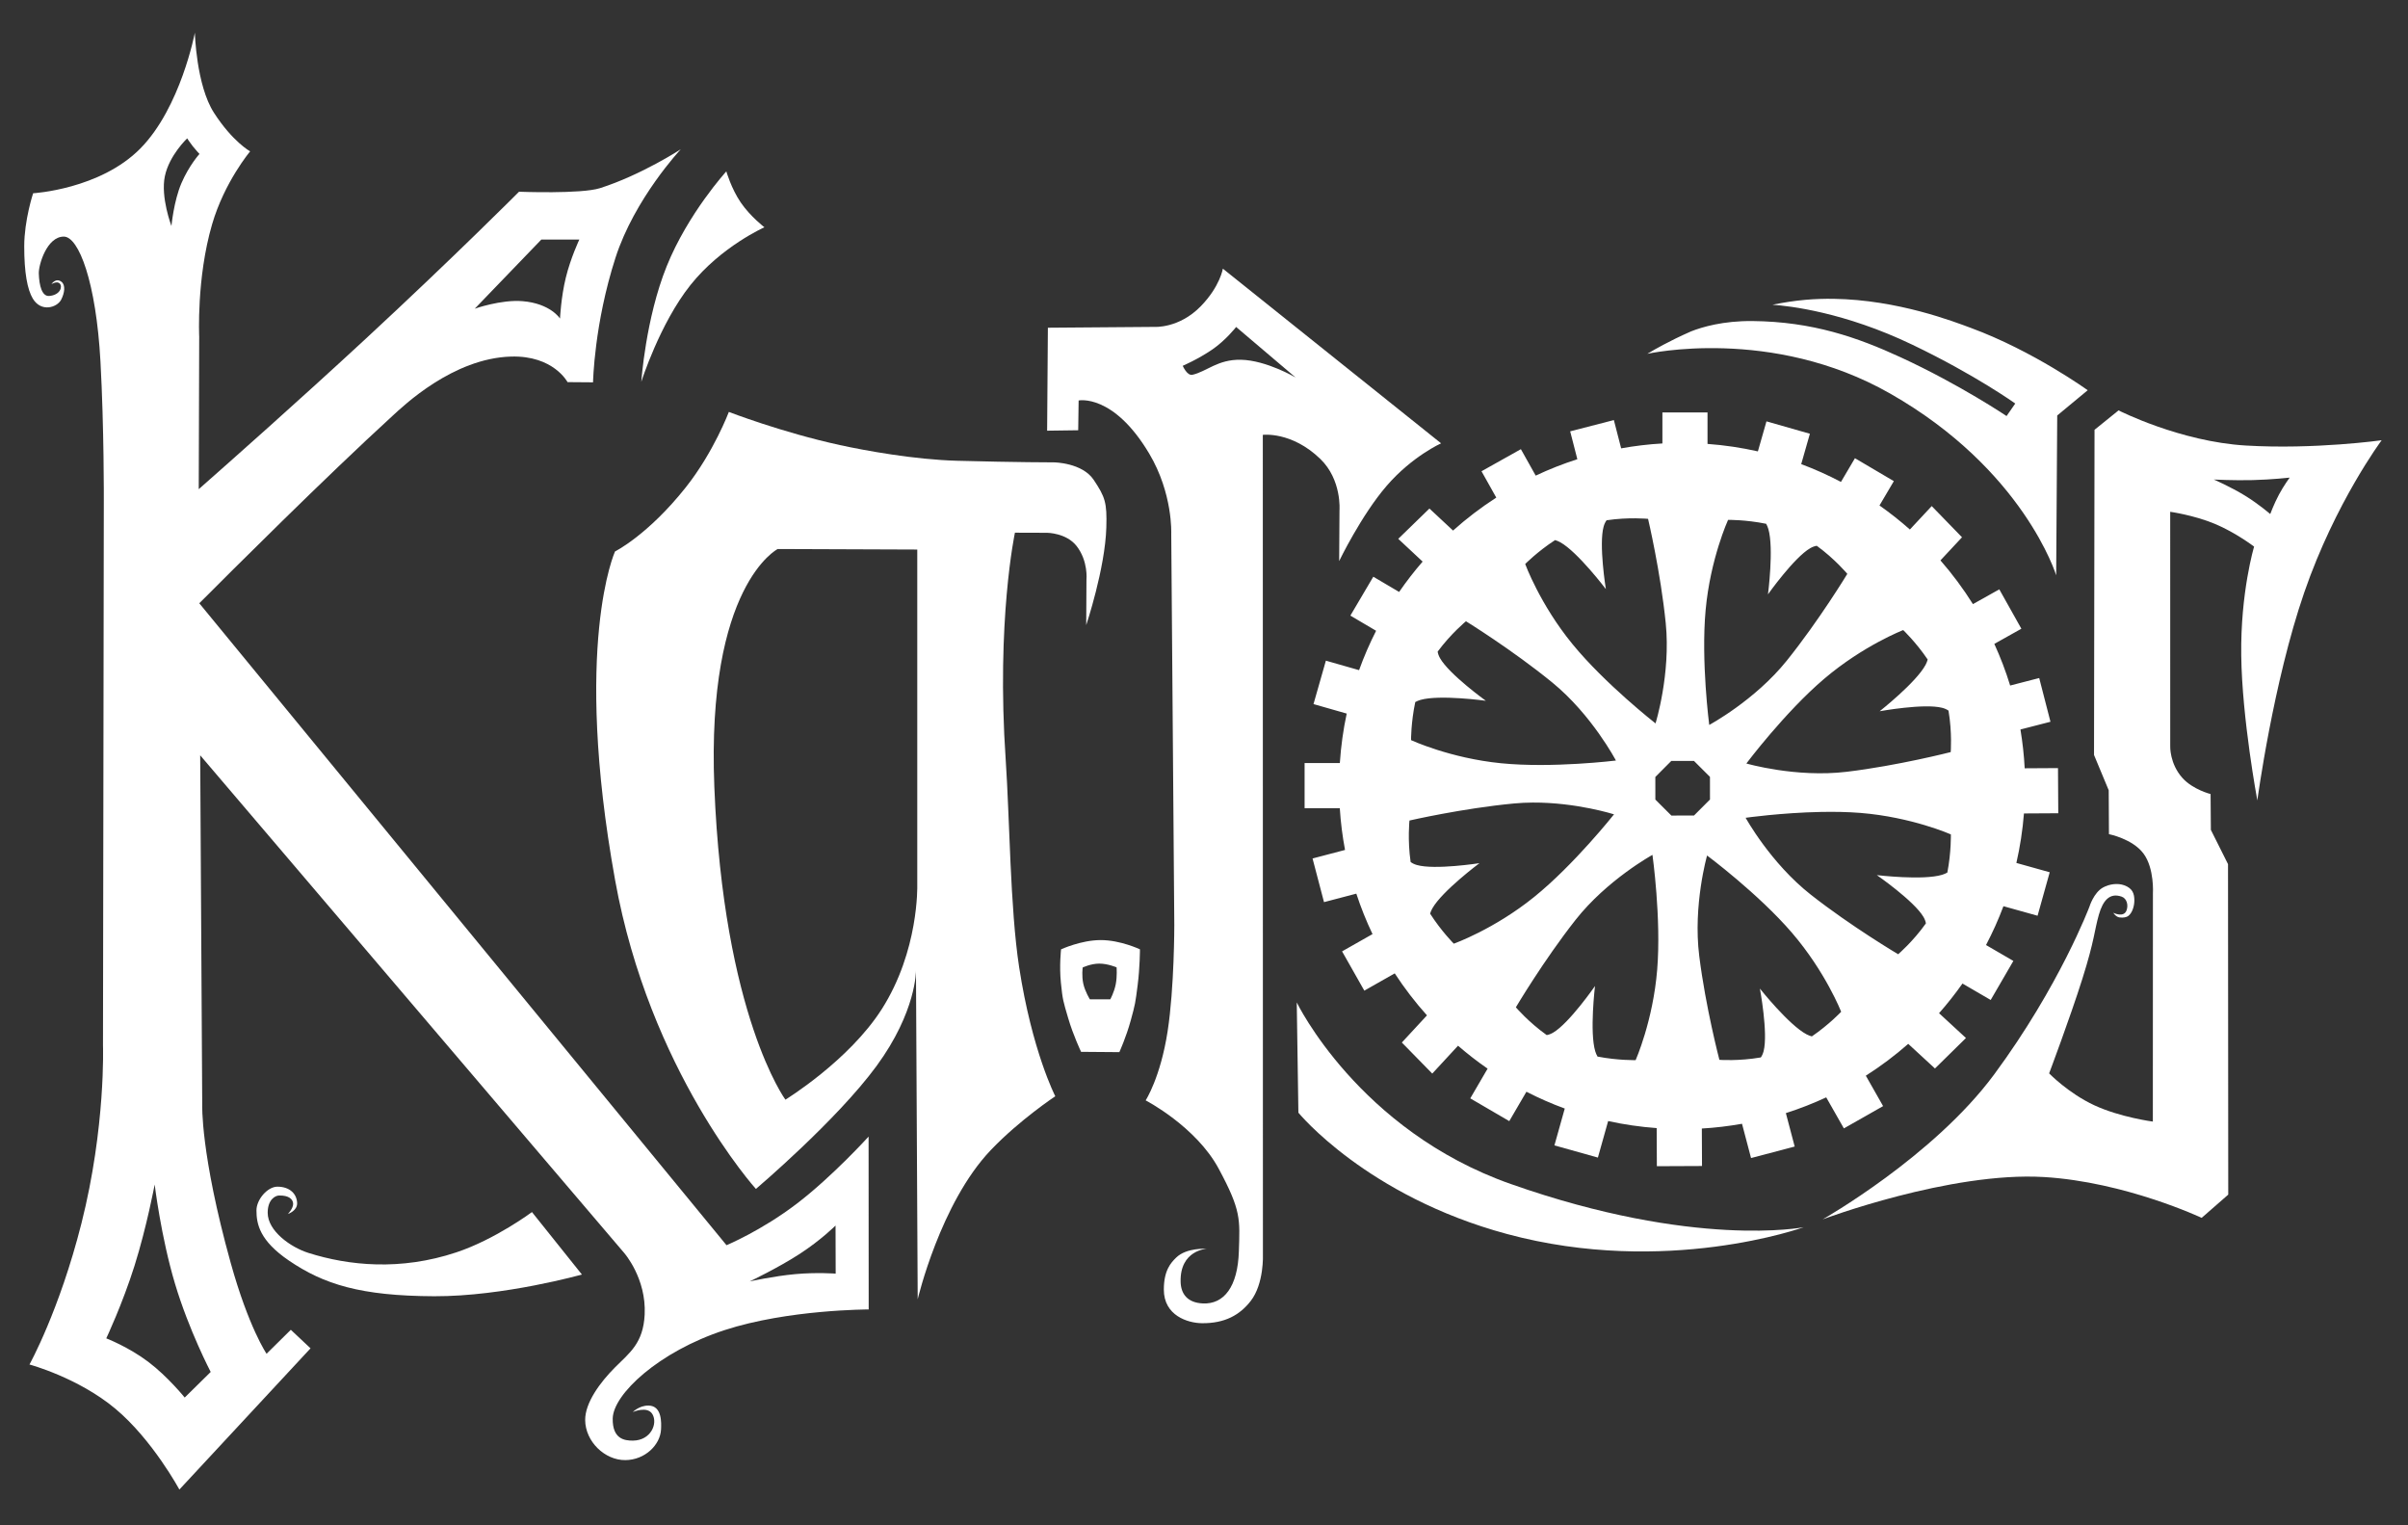 <?xml version="1.0" encoding="UTF-8"?>
<!DOCTYPE svg  PUBLIC '-//W3C//DTD SVG 1.1//EN'  'http://www.w3.org/Graphics/SVG/1.1/DTD/svg11.dtd'>
<svg clip-rule="evenodd" fill-rule="evenodd" stroke-linecap="round" stroke-linejoin="round" version="1.1" width="100%" height="100%" viewBox="0 0 3e3 1900" xml:space="preserve" xmlns="http://www.w3.org/2000/svg" xmlns:vectornator="http://vectornator.io">
    <rect x="0" y="0" width="3e3" height="1900" fill="#333333" stroke="none"/>
    <g fill="#fff" vectornator:layerName="Zierde">
        <path d="m1617.6 1386-2.04-137.34s76.8 159.31 266.57 226.16c229.37 80.79 364.94 53.86 364.94 53.86s-171.5 61.91-369.66 8.42c-175.03-47.24-259.81-151.1-259.81-151.1z"/>
        <path d="m1371.4 1171c-24.57 0-49.47 11.53-49.47 11.53s-2.39 20.42-0.19 41.81c2.21 21.39 2.72 22.28 9 43.75s16.13 42.12 16.13 42.12l47.68 0.38s8.5-18.7 14.19-39.47 5.69-21.48 8.56-43.62c2.88-22.15 2.91-44.97 2.91-44.97s-24.24-11.53-48.81-11.53zm-1.97 29.31c10.56-0.05 21.66 4.65 21.66 4.65s0.9 11.21-1.07 21.16c-1.96 9.95-6.78 18.69-6.78 18.69h-25.4s-5.95-9.41-8.19-19.31c-2.24-9.91-0.78-20.35-0.78-20.35s10-4.8 20.56-4.84z"/>
        <path d="m2284.4 372.22c-11.45-0.171-23.1 0.184-34.85 1.218-14.06 1.239-27.87 3.41-41.31 6.157 20.75 1.481 89.27 9.024 174.38 49.843 78.63 37.717 128.09 73.219 128.09 73.219l-10.84 15.594s-57.84-38.998-131.85-73.156c-53.85-24.855-109.96-44.476-184.68-45.188-36.56-0.348-62.72 7.458-76.47 12.844-6.81 3.024-13.43 6.056-19.13 8.844-0.36 0.177-0.7 0.355-1.06 0.531-21.48 10.566-34.38 18.625-34.38 18.625s154.62-34.77 302.47 49.437c166.62 94.892 206.91 226.41 206.91 226.41l1.31-199.06 37.97-31.437s-67.66-48.912-145.53-77.625c-20.73-7.646-90.89-35.056-171.03-36.25z"/>
        <path d="m662.75 1509.8 62.213 77.79s-97.35 27.38-183.99 27.05c-91.836-0.36-137.56-14.89-180.88-44.32-36.702-24.93-40.582-45.7-40.582-62.62 0-13.52 13.72-29.53 26.115-29.53 15.541 0 24.249 9.17 24.559 20.51 0.264 9.62-11.502 13.53-11.502 13.53s6.578-6.8 6.528-12.59c-0.047-5.58-5.129-10.88-17.875-10.42-4.009 0.15-13.835 4.61-13.835 21.45 0 22.7 28.534 43.02 50.824 50.06 50.033 15.8 114.48 22.52 184.3-0.76 48.574-16.19 94.123-50.15 94.123-50.15z"/>
    </g>
    <g vectornator:layerName="S">
        <path d="m2639.4 511.19-29.94 24.187-0.63 405.06 18.31 43.968 0.29 54.654s29.39 5.76 43.09 24.25 11.69 49.69 11.69 49.69l-0.1 284.09s-40.66-5.33-72.97-20.34c-32.3-15.01-56.24-39.72-56.24-39.72s25.91-68.74 41.34-117.59c15.43-48.86 14.92-60.08 20.59-79.94 5.03-17.62 13.34-27.85 28.38-22.62 6.3 2.19 8.78 10.33 6.03 17.37-3.59 9.19-16.38 2.75-16.38 2.75s2.99 5.03 7.57 5.75c4.96 0.78 9.06-0.32 10.97-1.72 4.91-3.62 7.68-12.02 7.68-19.44 0.01-8.37-2.14-14.97-12.5-18.81-8.09-3-18.56-1.7-26.59 2.75-11.55 6.39-16.88 23.88-16.88 23.88s-37.01 98.33-118.65 208.9c-75.59 102.37-213.69 180.57-213.69 180.57s158.81-59.73 275.75-52.72c101.24 6.06 196.41 50.84 196.41 50.84l33.12-28.94-0.28-411.65-21.37-42.69-0.35-44.626s-21.96-5.48-35-19.969c-16.17-17.973-15.28-39.625-15.28-39.625l-0.03-292s29.28 4.094 55.4 14.938c26.13 10.843 49.13 28.437 49.13 28.437s-17.04 56.555-16.03 135.59 20.06 180.56 20.06 180.56 19.75-146.96 58.47-259.12c38.72-112.17 96.41-189.53 96.41-189.53s-83.26 11.671-169.07 6.594c-82.32-4.872-158.71-43.781-158.71-43.781zm213.18 83.75s-7.35 9.906-13.4 21.25c-6.06 11.343-10.82 24.124-10.82 24.124s-14.18-12.372-31.75-23.124c-17.56-10.753-38.53-19.875-38.53-19.876 0 0 24.79 1.311 48.41 0.719 23.62-0.591 46.09-3.094 46.09-3.093z" fill="#fff"/>
    </g>
    <g vectornator:layerName="O">
        <animateTransform attributeName="transform" begin="0" dur="30" from="0 2096.07 981.77" repeatCount="indefinite" to="360 2096.07 981.77" type="rotate"/>
        <path d="m2071.1 513.76v38.625c-17.44 0.986-34.58 3.077-51.4 6.094l-9.07-35.219-54.43 14.031 8.93 34.719c-17.82 5.709-35.15 12.538-51.87 20.437l-18.47-32.937-49.06 27.5 18.4 32.812c-19.03 12.29-37.05 25.992-53.84 41.063l-29.44-27.438-38.84 37.75 30.37 28.344c-10.42 12.046-20.23 24.646-29.28 37.813l-32.18-18.969-28.57 48.437 32.07 18.907c-8.04 15.812-15.17 32.161-21.22 49.031l-41.35-11.813-15.43 54.094 41.37 11.813c-4.31 20.058-7.17 40.629-8.56 61.625h-43.91v56.215h43.85c1.12 17.66 3.32 35.02 6.53 52.03l-40.47 10.63 14.28 54.37 40.25-10.56c5.71 17.29 12.41 34.14 20.19 50.38l-37.94 21.5 27.72 48.93 37.9-21.5c12.06 18.45 25.48 35.96 40.16 52.29l-31.31 33.84 37.9 38.69 32.1-34.72c11.75 10.15 24.02 19.72 36.84 28.56l-21.59 37.03 48.59 28.35 21.35-36.6c15.42 7.87 31.34 14.93 47.78 20.91l-12.88 45.9 54.16 15.19 12.78-45.5c19.68 4.33 39.87 7.28 60.47 8.78l0.22 47.47 56.25-0.25-0.22-46.69c16.98-0.96 33.66-3.01 50.06-5.9l11.25 42.69 54.38-14.35-11-41.65c17.26-5.48 34.04-12.07 50.28-19.6l22 38.66 48.87-27.78-21.53-37.88c18.65-11.86 36.31-25.13 52.84-39.65l33.29 30.68 38.62-37.97-33.53-30.9c10.39-11.75 20.12-24.09 29.19-36.94l35.15 20.47 28.25-48.63-34.06-19.81c8.17-15.59 15.46-31.72 21.69-48.37l42.53 11.87 15.12-54.15-41.53-11.6c4.6-20.05 7.77-40.63 9.44-61.65l42.75-0.25-0.34-56.254-41.5 0.25c-0.83-16.388-2.66-32.494-5.28-48.344l37.4-9.625-14.03-54.469-36.19 9.344c-5.45-17.829-12.08-35.121-19.72-51.875l33.69-18.875-27.5-49.062-32.84 18.406c-12.06-19.244-25.6-37.444-40.47-54.469l26.87-28.781-37.75-38.875-27.21 29.187c-12.02-10.684-24.67-20.646-37.85-29.937l17.88-30.313-48.47-28.562-17.41 29.531c-15.96-8.362-32.46-15.833-49.53-22.156l10.81-37.844-54.09-15.437-10.69 37.406c-20.41-4.607-41.35-7.741-62.75-9.313v-39.187h-56.22zm-33.28 131.88c9.45 0.077 15.41 0.656 15.41 0.656s15.57 65.875 22.03 129.97c6.39 63.422-12.72 124.84-12.72 124.84s-62.93-49.205-103.53-98.844c-40.61-49.639-58.84-99.719-58.84-99.719s15.27-15.506 37.21-29.781c2.02 0.583 4.17 1.412 6.47 2.687 21.83 12.109 56.82 58.376 56.82 58.375 0 0-9.05-55.769-2.75-78.031 0.92-3.266 2.18-5.754 3.65-7.719 13.88-2.071 26.81-2.515 36.25-2.437zm115.1 1.937s21.78-0.338 47.43 4.875c1.03 1.827 1.98 3.917 2.72 6.438 7.07 23.941-0.44 81.468-0.44 81.469 0 0 32.65-46.107 52.75-57.563 2.95-1.681 5.61-2.567 8.04-2.937 22.69 16.51 38.06 34.969 38.06 34.968 0 0-35.07 57.873-75.41 108.09-39.92 49.695-96.62 80.094-96.62 80.094s-10.36-79.231-4.5-143.09 27.97-112.34 27.97-112.34zm-326.57 126.28s57.6 35.518 107.5 76.25c49.39 40.304 79.35 97.25 79.35 97.25s-79.31 9.733-143.13 3.375c-63.81-6.359-112.12-28.813-112.12-28.813s-0.16-21.793 5.25-47.406c1.83-1.011 3.94-1.963 6.47-2.688 23.99-6.883 81.46 1.095 81.46 1.094 0 0-45.85-33.03-57.15-53.219-1.66-2.962-2.53-5.604-2.88-8.031 16.69-22.564 35.25-37.813 35.25-37.812zm544.75 11s15.81 14.99 30.5 36.656c-0.54 2.022-1.33 4.177-2.56 6.5-11.69 22.058-57.28 57.937-57.28 57.937s55.59-10.116 77.97-4.25c3.28 0.861 5.82 2.07 7.81 3.5 4.68 27.671 2.75 51.626 2.75 51.625 0 0-65.54 16.842-129.5 24.532-63.29 7.609-125.09-10.313-125.09-10.313s48.02-63.885 96.87-105.44c48.85-41.553 98.53-60.751 98.53-60.75zm-260.72 162.94 19.97 19.906 0.03 28.188-19.9 19.939-28.19 0.06-19.97-19.905-0.03-28.188 19.91-19.969 28.18-0.031zm-200.75 51.906c54.25-0.279 101.19 14.657 101.19 14.657s-49.6 62.65-99.5 102.94c-49.89 40.29-100.09 58.18-100.09 58.18s-15.4-15.37-29.53-37.4c0.59-2.01 1.43-4.15 2.72-6.44 12.24-21.75 58.75-56.44 58.75-56.44s-55.84 8.69-78.07 2.25c-3.26-0.94-5.73-2.23-7.68-3.72-3.97-27.78-1.44-51.65-1.44-51.65s65.93-15.17 130.06-21.22c7.93-0.75 15.84-1.117 23.59-1.157zm358.88 11.687c16.41-0.32 33.36-0.07 49.34 1.22 63.93 5.17 112.63 26.75 112.63 26.75s0.56 21.79-4.38 47.5c-1.81 1.04-3.89 2.01-6.4 2.78-23.87 7.33-81.47 0.44-81.47 0.44s46.45 32.15 58.12 52.12c1.72 2.93 2.64 5.58 3.03 8-16.26 22.87-34.56 38.44-34.56 38.44s-58.22-34.42-108.87-74.22c-50.13-39.38-81.16-95.75-81.16-95.75s44.5-6.31 93.72-7.28zm-209.81 53.47s11.13 79.11 5.9 143.03-26.84 112.63-26.84 112.63-21.79 0.55-47.5-4.41c-1.04-1.82-2.01-3.89-2.78-6.41-7.31-23.87-0.34-81.47-0.35-81.47 0 0-32.2 46.41-52.18 58.07-2.94 1.71-5.58 2.63-8 3.03-22.86-16.29-38.41-34.6-38.41-34.6 0 0.01 34.47-58.22 74.31-108.84 39.43-50.09 95.85-81.03 95.85-81.03zm68.06 0.78s64.07 47.71 105.84 96.38c41.77 48.66 61.22 98.28 61.22 98.28s-14.93 15.89-36.53 30.68c-2.02-0.53-4.2-1.31-6.53-2.53-22.11-11.58-58.19-57.03-58.19-57.03s10.39 55.53 4.63 77.94c-0.85 3.29-2.05 5.81-3.47 7.81-27.65 4.8-51.63 3-51.63 3s-17.15-65.48-25.12-129.4c-7.89-63.26 9.78-125.13 9.78-125.13z" fill="#fff"/>
    </g>
    <g vectornator:layerName="R">
        <path d="m1523.5 334.63s-3.48 22.166-27.56 46.875c-27.12 27.833-57.75 25.687-57.75 25.687l-132.69 1.032-0.94 128.25 38.72-0.532 0.53-37.093s43.24-8.92 87.91 66.125c29.7 49.89 27.47 99.75 27.47 99.75l3.81 487.54s0.11 77.67-8.31 132.28c-8.92 57.83-27.38 86.12-27.38 86.12 0.01 0 62.59 32.41 90.91 84.94 28.33 52.53 26.46 63.11 25.22 103.06-1.37 44.19-18.53 66.11-44.78 64.94-19.53-0.87-27.39-12.12-27.78-26.78-1.06-39.68 32.47-41.28 32.47-41.28s-25.03-1.79-38.07 11c-6.53 6.41-15.31 15.79-15.31 39.84 0 32.43 29.94 41.68 47.5 41.84 28.63 0.28 47.19-10.33 60.63-27.56 16.98-21.77 15.31-58.19 15.31-58.19l-0.13-1020.8s35.76-4.676 71.63 29.969c26.98 26.059 23.9 64.062 23.9 64.062l-0.4 63.157s27.6-57.245 59.34-93.907 67.63-52.75 67.63-52.75l-271.88-217.56zm16.53 72.656 74.07 62.906s-36.3-21.401-68.04-22.062c-29.02-0.605-42.68 14.677-60.46 18.719-6.66 1.511-12.1-11.188-12.1-11.188s18.45-7.844 36.28-19.937c17.36-11.765 30.25-28.438 30.25-28.438z" fill="#fff"/>
    </g>
    <g vectornator:layerName="A">
        <path d="m908.03 513.1s-18.796 50.039-53.656 93.968c-47.265 59.561-88.156 79.844-88.156 79.844s-52.772 116.24 0.125 409.47c42.926 237.96 175.41 384.59 175.41 384.59 0 0.01 100.43-85.11 150.28-153.12 49.86-68.02 49.13-118.94 49.13-118.94l2.15 409.5s28.2-119.99 91.1-185.87c35.94-37.65 80.31-67 80.31-67s-28.94-56.01-45.09-161.16c-11.17-72.63-11.79-186.49-16.66-257.56-11.93-173.95 11.47-283.28 11.47-283.28l40.15 0.125s23.82 0.163 36.54 16.313c14.86 18.884 12.43 42.093 12.43 42.093l-0.31 56.563s23.57-70.341 25.06-121.69c0.9-31.021-1.48-37.802-15.65-59.093-14.4-21.63-49.44-21.907-49.44-21.907s-46.39 0-120.78-2c-53.29-1.433-114.48-12.655-146-19.531-72.646-15.846-138.41-41.312-138.41-41.312zm60.875 170.78 173.87 0.656v418.53s2.21 81.25-44.31 154.09c-41.08 64.33-119.97 112.63-119.97 112.63s-77.158-104.79-88.531-389.47c-10.045-251.43 78.937-296.44 78.937-296.44z" fill="#fff"/>
    </g>
    <g vectornator:layerName="‚">
        <path d="m798.98 475.56s5.263-78.696 31.743-144.22c26.48-65.524 74.177-117.87 74.177-117.87s6.051 21.276 17.914 38.687c11.864 17.412 29.539 30.96 29.539 30.96s-53.785 23.794-92.128 71.906-61.245 120.54-61.245 120.54z" fill="#fff"/>
    </g>
    <g vectornator:layerName="K">
        <path d="m242.75 40.725s-17.595 93.222-67.875 144.22c-50.28 50.997-133.59 55.782-133.59 55.782 0 0-11.051 33.288-11.094 65.968-0.043 33.122 3.964 54.014 10.656 65.219 10.443 17.486 30.306 11.123 35.344 1.406 4.354-8.396 5.604-18.203 0.469-22.25-7.154-5.636-12.593 2.937-12.594 2.938 0 0 6.998-4.645 10.562-0.594 3.424 3.891 0.391 14.077-13.219 15.25-9.026 0.778-12.596-12.624-13.062-28.031-0.326-10.762 10.069-45.906 31.125-45.906 18.675 0 40.265 56.69 45.687 155.5 4.554 82.976 4.188 173.12 4.188 173.12l-1.032 678.56s3.599 101.47-26.875 222.1c-27.477 108.76-64.718 175.68-64.718 175.68 0 0 60.663 16.32 107.03 55.1 46.368 38.77 79.718 100.68 79.719 100.68l163.41-175.93-24.563-23.07-30.218 29.85s-22.261-32.58-44.719-113.35c-37.96-136.51-35.438-197.56-35.438-197.56l-2.531-434.56 528.16 619.81s27.85 31.6 25.594 76.81c-1.782 35.74-18.628 47.51-37 65.88-18.371 18.37-37.285 43.95-37.125 65.53 0.199 26.72 24.359 50.12 50.031 49.91 24.663-0.21 43.443-19.05 44.469-38.03 0.439-8.13 1.418-29.71-15.562-29.91-11.659-0.14-19.594 8.09-19.594 8.09s18.147-8.04 24.437 2.63c6.897 11.7-1.909 32.59-24.031 32.94-11.041 0.17-25.841-2.23-25.437-27.47 0.482-30.14 57.18-83.34 139.22-110.13 79.189-25.85 179.69-25.78 179.69-25.78l-0.12-215.34s-44.88 49.51-89.129 83.34-87.875 51.97-87.875 51.97l-656.81-799.59v-0.063c39.866-39.983 156.99-156.87 240.47-233.22 13.825-12.646 75.561-72.012 148-74.063 52.83-1.496 70.282 31.844 70.281 31.844l31.782 0.25s1.304-72.605 27.968-155.22c23.819-73.798 81.313-135.06 81.313-135.06s-48.968 31.929-100.59 48.406c-23.495 7.498-100.91 4.469-100.91 4.469s-82.116 82.359-190.44 182.62c-85.718 79.343-169.88 153.76-208.59 187.88l0.562-190.12s-3.52-72.6 16.031-139.69c15.436-52.964 47.438-90.969 47.438-90.969s-21.931-12.086-45.125-48.156c-22.054-34.297-23.75-99.688-23.75-99.687zm-9.563 131.63s3.2 5.022 7.032 9.875c3.831 4.852 8.312 9.531 8.312 9.531s-12.977 14.215-22.531 36.5c-9.553 22.285-12.406 53.281-12.406 53.281s-13.699-35.959-8.188-62.094c5.511-26.134 27.781-47.093 27.781-47.093zm441.22 126.06h47.344s-10.832 22.846-16.844 47.438c-6.011 24.591-7.218 50.937-7.219 50.937 0 0-11.834-18.809-46.812-21.656-26.649-2.169-59.406 9.374-59.406 9.375l82.937-86.094zm-481.69 1177.1s7.84 65.09 25.281 123.44c17.441 58.36 44.5 110 44.5 110l-32.375 31.88s-21.065-26.13-45.5-44.57-52.219-29.18-52.219-29.18 20.135-42.62 35.219-90.5c15.085-47.89 25.094-101.07 25.094-101.07zm848.25 51.07 0.16 59.9s-23.42-1.83-50.192 0.6c-26.771 2.42-56.906 9.09-56.906 9.09s35.641-16.94 62.375-34.34c26.733-17.4 44.563-35.25 44.563-35.25z" fill="#fff"/>
    </g>
</svg>
